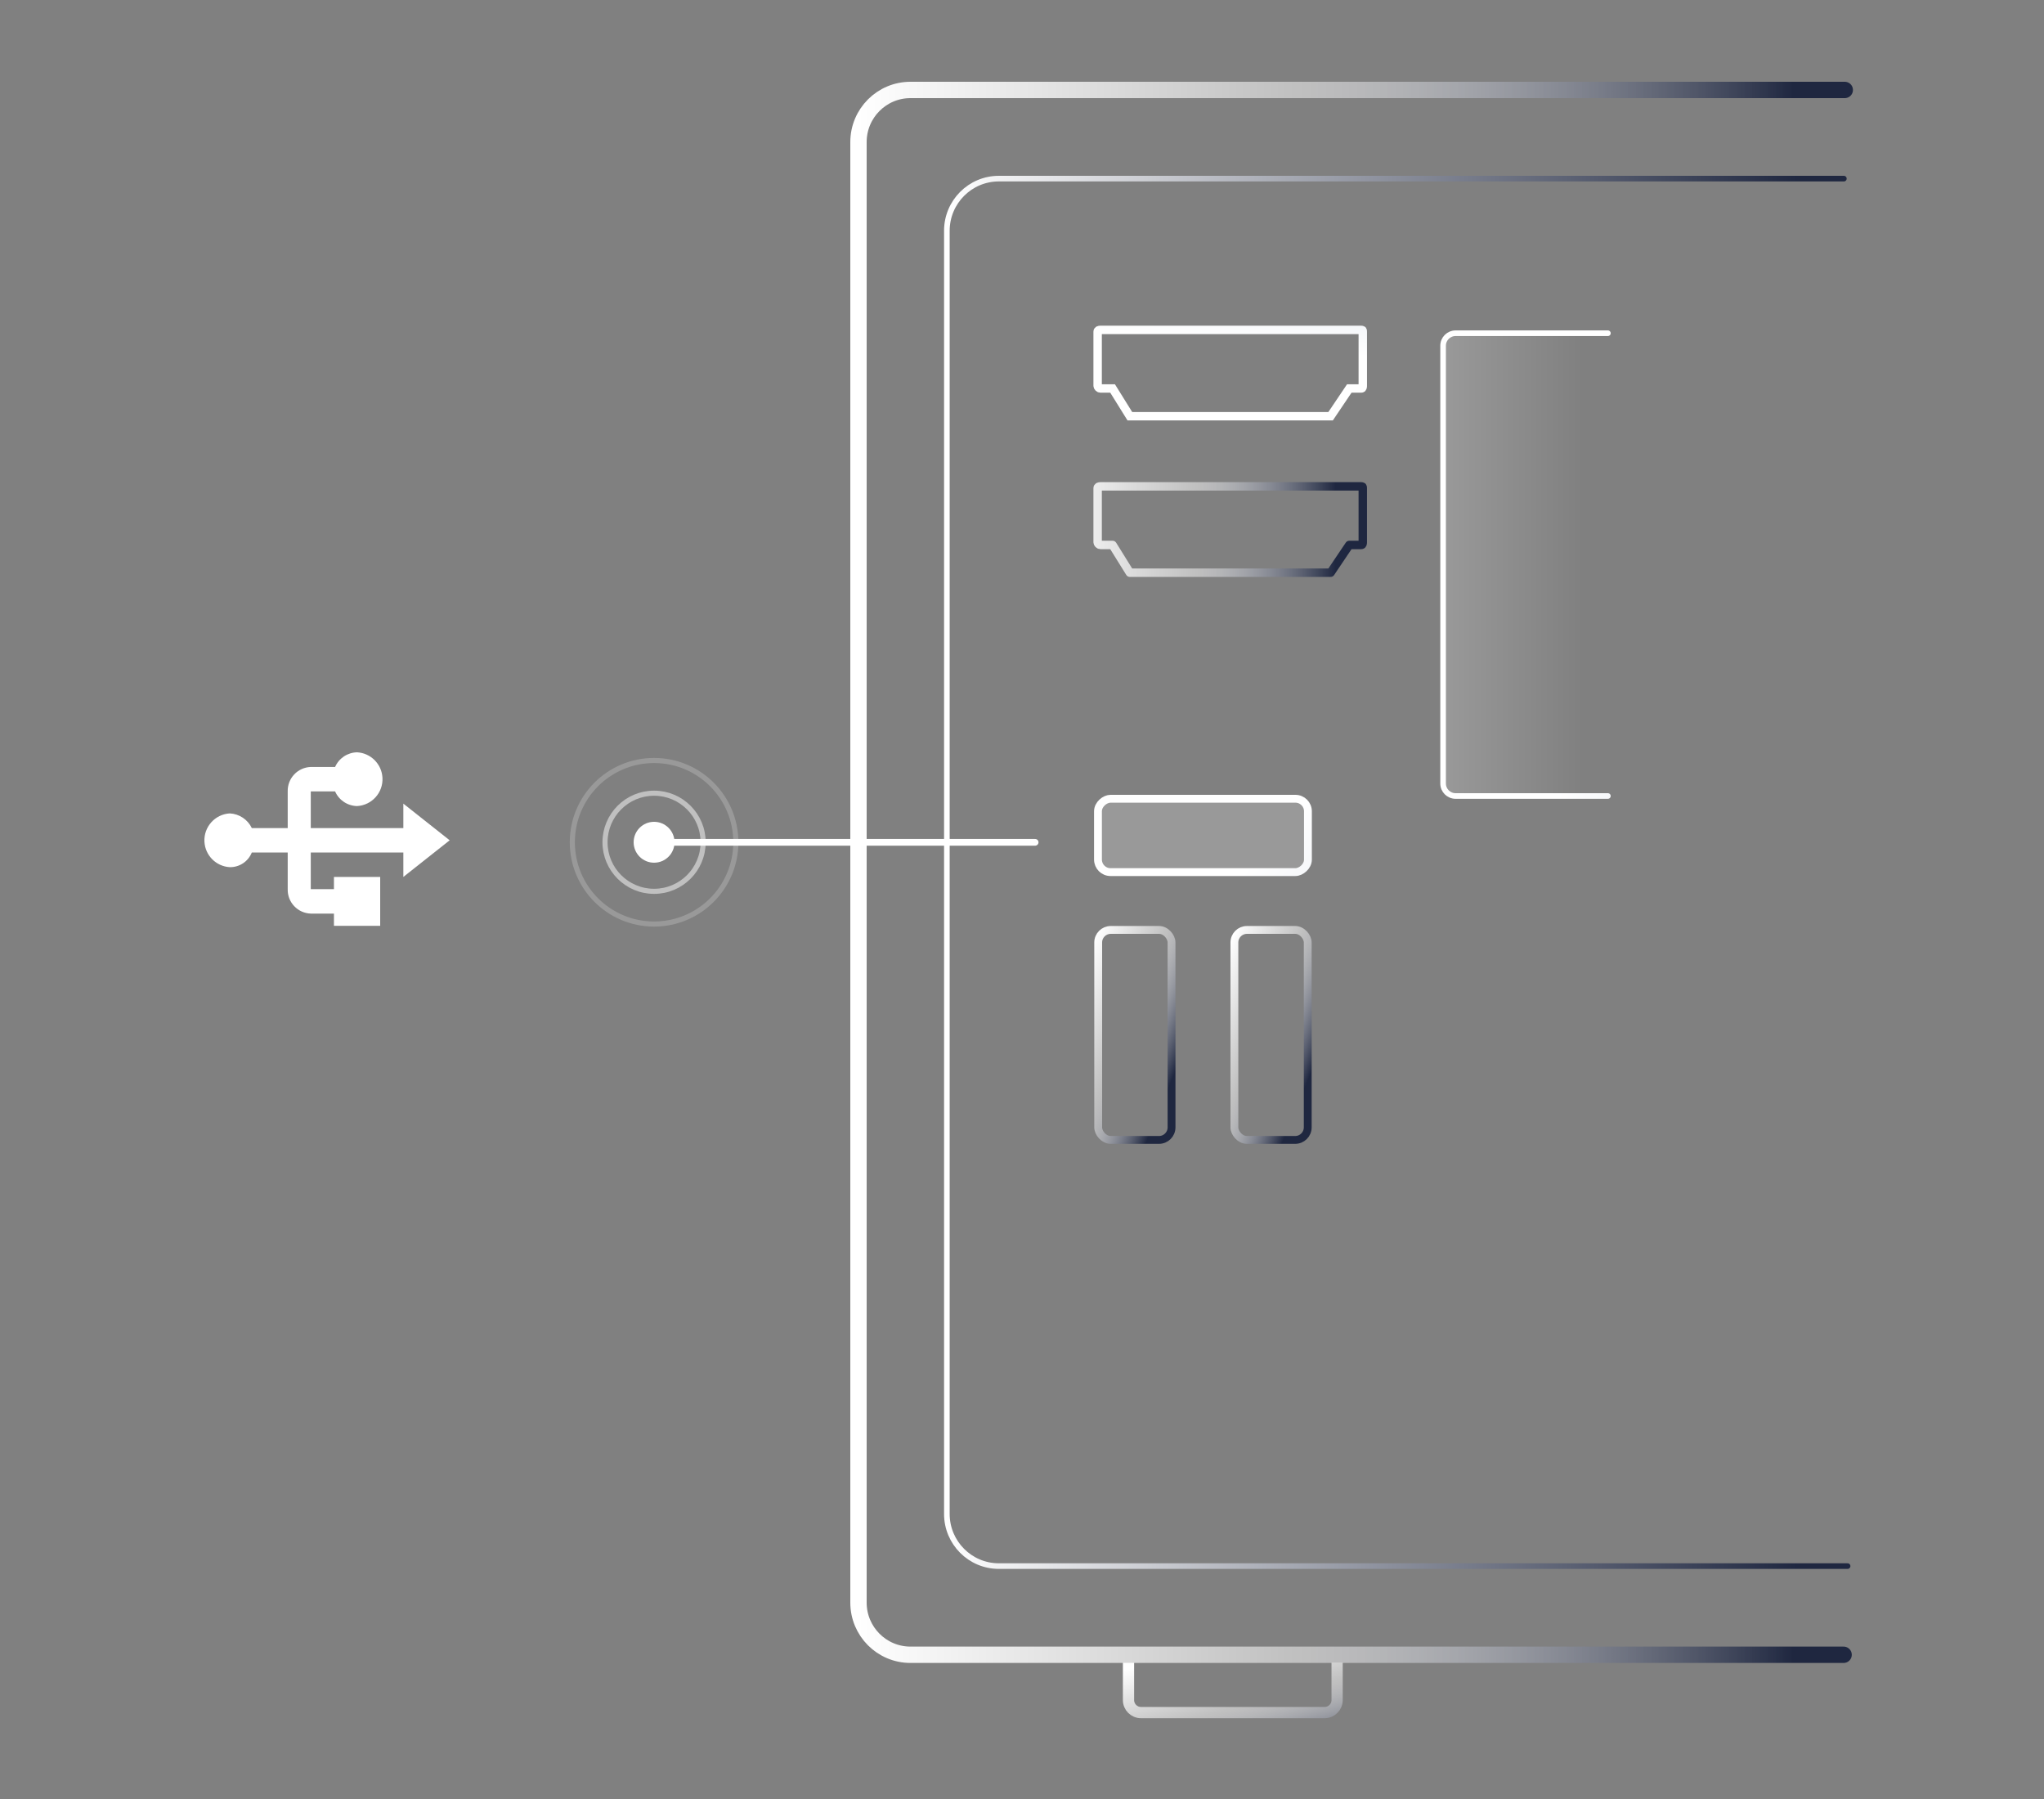 <?xml version="1.0" encoding="UTF-8"?>
<svg width="250px" height="220px" viewBox="0 0 250 220" version="1.1" xmlns="http://www.w3.org/2000/svg" xmlns:xlink="http://www.w3.org/1999/xlink">
    <rect x="0" y="0" width="250" height="220" fill="#808080" stroke="none"/>
    <!-- Generator: Sketch 46.2 (44496) - http://www.bohemiancoding.com/sketch -->
    <title>genius_pic_usb</title>
    <desc>Created with Sketch.</desc>
    <defs>
        <linearGradient x1="0%" y1="50%" x2="94.478%" y2="50%" id="linearGradient-1">
            <stop stop-color="#FFFFFF" offset="0%"></stop>
            <stop stop-color="#FFFFFF" stop-opacity="0.5" offset="47.277%"></stop>
            <stop stop-color="#1F2740" offset="100%"></stop>
        </linearGradient>
        <linearGradient x1="0%" y1="50%" x2="94.478%" y2="50%" id="linearGradient-2">
            <stop stop-color="#FFFFFF" offset="0.616%"></stop>
            <stop stop-color="#1F2740" offset="100%"></stop>
        </linearGradient>
        <linearGradient x1="25.559%" y1="112.101%" x2="154.873%" y2="-30.655%" id="linearGradient-3">
            <stop stop-color="#FFFFFF" offset="0%"></stop>
            <stop stop-color="#FFFFFF" stop-opacity="0.5" offset="47.277%"></stop>
            <stop stop-color="#1F2740" offset="100%"></stop>
        </linearGradient>
        <linearGradient x1="50%" y1="14.263%" x2="50%" y2="100%" id="linearGradient-4">
            <stop stop-color="#FFFFFF" stop-opacity="0" offset="0%"></stop>
            <stop stop-color="#FFFFFF" stop-opacity="0.2" offset="100%"></stop>
        </linearGradient>
        <linearGradient x1="0%" y1="0%" x2="238.665%" y2="-773.706%" id="linearGradient-5">
            <stop stop-color="#FFFFFF" offset="0%"></stop>
            <stop stop-color="#1A4180" offset="100%"></stop>
        </linearGradient>
        <linearGradient x1="-17.372%" y1="50%" x2="89.687%" y2="50%" id="linearGradient-6">
            <stop stop-color="#FFFFFF" offset="0%"></stop>
            <stop stop-color="#FFFFFF" stop-opacity="0.5" offset="51.224%"></stop>
            <stop stop-color="#1F2740" offset="100%"></stop>
        </linearGradient>
        <linearGradient x1="100%" y1="100%" x2="22.751%" y2="8.917%" id="linearGradient-7">
            <stop stop-color="#FFFFFF" offset="0%"></stop>
            <stop stop-color="#FFFFFF" stop-opacity="0.5" offset="51.224%"></stop>
            <stop stop-color="#1F2740" offset="100%"></stop>
        </linearGradient>
    </defs>
    <g id="slice" stroke="none" stroke-width="1" fill="none" fill-rule="evenodd">
        <g id="genius_pic_usb">
            <g id="Group-4" transform="translate(25, 11)">
                <g id="Group-5" transform="translate(80, 0)">
                    <path d="M120.49,191.362 L6.359,191.362 C2.847,191.362 0,188.506 0,184.983 L0,6.379 C0,2.856 2.847,0 6.359,0 L120.633,0" id="Rectangle-5" stroke="url(#linearGradient-1)" stroke-width="2" stroke-linecap="round" stroke-linejoin="round"></path>
                    <path d="M120.977,180.518 L17.169,180.518 C13.657,180.518 10.81,177.662 10.81,174.139 L10.81,17.223 C10.81,13.7 13.657,10.844 17.169,10.844 L120.522,10.844" id="Rectangle-5" stroke="url(#linearGradient-2)" stroke-width="0.687" stroke-linecap="round" stroke-linejoin="round"></path>
                    <path d="M42.731,182.623 L47.31,182.623 C48.153,182.623 48.836,183.309 48.836,184.154 L48.836,206.607 C48.836,207.453 48.153,208.138 47.31,208.138 L42.731,208.138" id="Rectangle-5-Copy-2" stroke="url(#linearGradient-3)" stroke-width="1.374" transform="translate(45.784, 195.381) rotate(-270) translate(-45.784, -195.381) "></path>
                    <path d="M109.88,47.968 L109.88,66.594 L109.88,66.594 C109.88,67.439 109.197,68.125 108.354,68.125 L54.813,68.125 L54.813,68.125 C53.97,68.125 53.287,67.439 53.287,66.594 L53.287,47.968 L53.287,47.968" id="Rectangle-5-Copy" stroke="url(#linearGradient-5)" stroke-width="0.687" fill="url(#linearGradient-4)" stroke-linecap="round" stroke-linejoin="round" transform="translate(81.583, 58.046) rotate(-270) translate(-81.583, -58.046) "></path>
                    <path d="M61.494,29.342 L29.596,29.342 C29.423,29.342 29.251,29.388 29.251,29.554 L29.251,36.167 C29.251,36.334 29.423,36.507 29.596,36.507 L31.081,36.507 L33.191,39.9 L57.744,39.9 L60.03,36.507 L61.494,36.507 C61.667,36.507 61.681,36.334 61.681,36.167 L61.681,29.554 C61.681,29.388 61.667,29.342 61.494,29.342 Z" id="Stroke-3" stroke="url(#linearGradient-5)" stroke-width="1.03"></path>
                    <path d="M61.494,48.478 L29.596,48.478 C29.423,48.478 29.251,48.524 29.251,48.691 L29.251,55.303 C29.251,55.47 29.423,55.643 29.596,55.643 L31.081,55.643 L33.191,59.037 L57.744,59.037 L60.03,55.643 L61.494,55.643 C61.667,55.643 61.681,55.47 61.681,55.303 L61.681,48.691 C61.681,48.524 61.667,48.478 61.494,48.478 Z" id="Stroke-3-Copy" stroke="url(#linearGradient-6)" stroke-width="1.03" stroke-linecap="round" stroke-linejoin="round"></path>
                    <rect id="Rectangle-5-Copy" stroke="url(#linearGradient-5)" stroke-width="0.96" fill-opacity="0.2" fill="#FFFFFF" transform="translate(42.133, 91.165) rotate(-270) translate(-42.133, -91.165) " x="37.648" y="78.325" width="8.97" height="25.68" rx="1.535"></rect>
                    <rect id="Rectangle-5-Copy" stroke="url(#linearGradient-7)" stroke-width="0.96" stroke-linecap="round" stroke-linejoin="round" transform="translate(33.804, 115.561) rotate(-180) translate(-33.804, -115.561) " x="29.318" y="102.721" width="8.97" height="25.68" rx="1.535"></rect>
                    <rect id="Rectangle-5-Copy" stroke="url(#linearGradient-7)" stroke-width="0.96" stroke-linecap="round" stroke-linejoin="round" transform="translate(50.463, 115.561) rotate(-180) translate(-50.463, -115.561) " x="45.978" y="102.721" width="8.97" height="25.68" rx="1.535"></rect>
                </g>
                <g id="Group-7" transform="translate(45, 82)">
                    <path d="M56.605,10.007 L10.766,10.007" id="Path-7" stroke="#FFFFFF" stroke-width="0.824" stroke-linecap="round" stroke-linejoin="round"></path>
                    <circle id="Oval-2" fill="#FFFFFF" cx="10" cy="10" r="2.5"></circle>
                    <circle id="Oval-2" stroke-opacity="0.5" stroke="#FFFFFF" stroke-width="0.625" cx="10" cy="10" r="6"></circle>
                    <circle id="Oval-2" stroke-opacity="0.2" stroke="#FFFFFF" stroke-width="0.625" cx="10" cy="10" r="10"></circle>
                </g>
                <g id="Group-7" transform="translate(0, 81)" fill="#FFFFFF">
                    <path d="M21.501,15.241 L15.845,15.241 L15.845,16.736 L13.011,16.736 L13.011,12.253 L24.333,12.253 L24.333,15.241 L30,10.759 L24.333,6.276 L24.333,9.265 L13.011,9.265 L13.011,4.782 L15.985,4.782 C16.455,5.854 17.508,6.553 18.678,6.574 C20.494,6.472 21.882,4.918 21.778,3.102 C21.684,1.429 20.35,0.094 18.678,0 C17.508,0.021 16.455,0.72 15.985,1.793 L13.011,1.793 C11.409,1.844 10.149,3.178 10.19,4.782 L10.19,9.265 L5.799,9.265 C5.299,8.218 4.264,7.529 3.105,7.471 C1.291,7.573 -0.098,9.129 0.005,10.943 C0.099,12.616 1.434,13.951 3.105,14.045 C4.288,14.064 5.36,13.352 5.799,12.253 L10.19,12.253 L10.19,16.736 C10.149,18.339 11.409,19.674 13.011,19.724 L15.845,19.724 L15.845,21.218 L21.501,21.218 L21.501,15.241 Z" id="Fill-1"></path>
                </g>
            </g>
        </g>
    </g>
</svg>